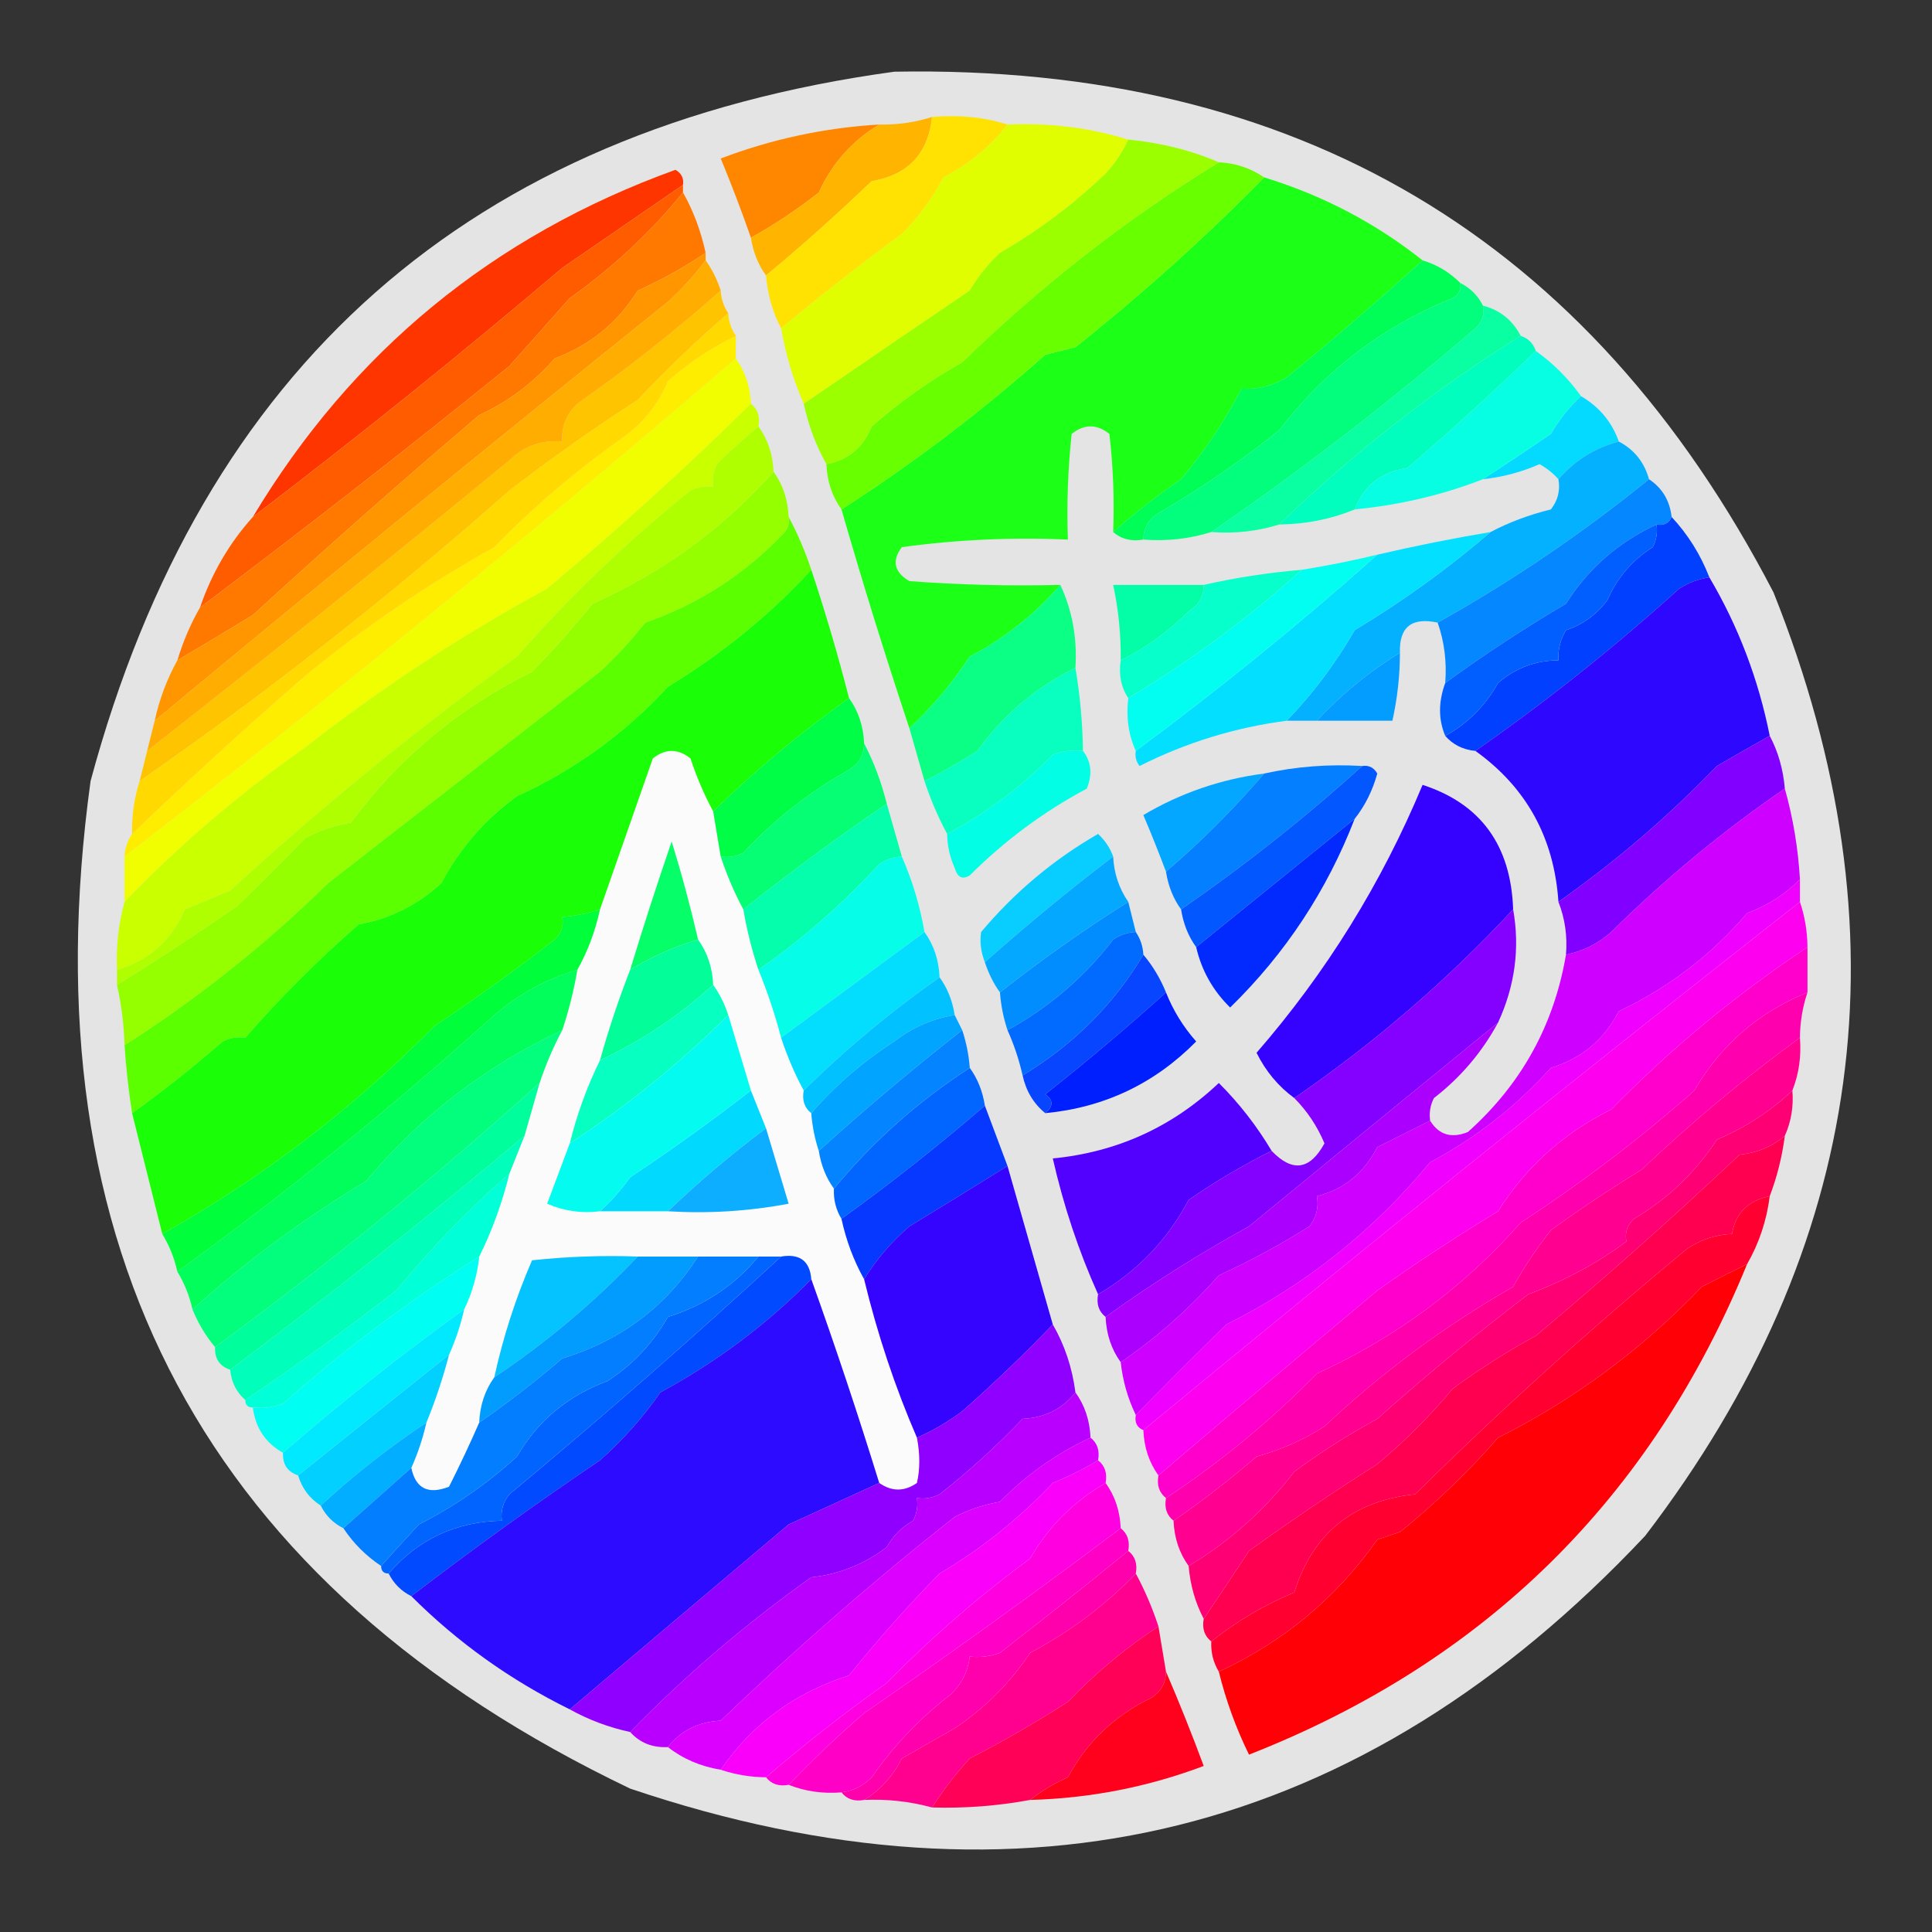 <?xml version="1.0" encoding="UTF-8"?>
<!DOCTYPE svg PUBLIC "-//W3C//DTD SVG 1.1//EN" "http://www.w3.org/Graphics/SVG/1.1/DTD/svg11.dtd">
<svg xmlns="http://www.w3.org/2000/svg" version="1.1" width="256px" height="256px" style="shape-rendering:geometricPrecision; text-rendering:geometricPrecision; image-rendering:optimizeQuality; fill-rule:evenodd; clip-rule:evenodd" xmlns:xlink="http://www.w3.org/1999/xlink">
<rect width="100%" height="100%" fill="#333333" stroke="none"/>
<g><path style="opacity:0.868" fill="#fefefe" d="M 118.5,9.5 C 171.758,8.532 210.591,31.532 235,78.5C 252.966,123.498 247.299,165.165 218,203.5C 180.456,243.428 135.623,254.594 83.5,237C 27.297,210.106 3.464,165.606 12,103.5C 26.797,48.527 62.297,17.194 118.5,9.5 Z"/></g>
<g><path style="opacity:1" fill="#ff8700" d="M 116.5,16.5 C 112.929,18.637 110.262,21.637 108.5,25.5C 105.615,27.769 102.615,29.769 99.5,31.5C 98.268,27.973 96.935,24.473 95.5,21C 102.265,18.428 109.265,16.928 116.5,16.5 Z"/></g>
<g><path style="opacity:1" fill="#ffb500" d="M 123.5,15.5 C 122.985,20.366 120.318,23.199 115.5,24C 110.922,28.39 106.256,32.557 101.5,36.5C 100.463,35.07 99.796,33.403 99.5,31.5C 102.615,29.769 105.615,27.769 108.5,25.5C 110.262,21.637 112.929,18.637 116.5,16.5C 118.903,16.552 121.236,16.219 123.5,15.5 Z"/></g>
<g><path style="opacity:1" fill="#ffe201" d="M 123.5,15.5 C 127.042,15.187 130.375,15.521 133.5,16.5C 131.238,19.401 128.404,21.734 125,23.5C 123.561,26.275 121.728,28.775 119.5,31C 113.956,35.061 108.623,39.228 103.5,43.5C 102.388,41.401 101.721,39.067 101.5,36.5C 106.256,32.557 110.922,28.39 115.5,24C 120.318,23.199 122.985,20.366 123.5,15.5 Z"/></g>
<g><path style="opacity:1" fill="#e0fe00" d="M 133.5,16.5 C 139.084,16.255 144.417,16.922 149.5,18.5C 148.781,20.091 147.781,21.591 146.5,23C 142.275,27.054 137.609,30.554 132.5,33.5C 130.926,34.984 129.593,36.651 128.5,38.5C 121.101,43.523 113.767,48.523 106.5,53.5C 105.101,50.301 104.101,46.968 103.5,43.5C 108.623,39.228 113.956,35.061 119.5,31C 121.728,28.775 123.561,26.275 125,23.5C 128.404,21.734 131.238,19.401 133.5,16.5 Z"/></g>
<g><path style="opacity:1" fill="#1cff17" d="M 167.5,23.5 C 175.265,25.881 182.265,29.548 188.5,34.5C 182.797,39.68 176.797,44.847 170.5,50C 168.655,51.128 166.655,51.628 164.5,51.5C 162.352,55.685 159.685,59.685 156.5,63.5C 153.278,65.704 150.278,68.037 147.5,70.5C 147.666,66.154 147.499,61.821 147,57.5C 145.333,56.167 143.667,56.167 142,57.5C 141.501,62.155 141.334,66.822 141.5,71.5C 134.137,71.169 126.803,71.503 119.5,72.5C 118.141,74.306 118.475,75.806 120.5,77C 127.158,77.5 133.825,77.666 140.5,77.5C 137.175,81.353 133.175,84.519 128.5,87C 126.172,90.516 123.505,93.682 120.5,96.5C 117.298,86.893 114.298,77.227 111.5,67.5C 120.992,61.403 129.992,54.569 138.5,47C 139.833,46.667 141.167,46.333 142.5,46C 151.404,38.919 159.737,31.419 167.5,23.5 Z"/></g>
<g><path style="opacity:1" fill="#68ff00" d="M 161.5,21.5 C 163.703,21.604 165.703,22.27 167.5,23.5C 159.737,31.419 151.404,38.919 142.5,46C 141.167,46.333 139.833,46.667 138.5,47C 129.992,54.569 120.992,61.403 111.5,67.5C 110.262,65.786 109.595,63.786 109.5,61.5C 112.386,60.952 114.386,59.285 115.5,56.5C 119.206,53.261 123.206,50.428 127.5,48C 137.943,37.835 149.277,29.001 161.5,21.5 Z"/></g>
<g><path style="opacity:1" fill="#9bff00" d="M 149.5,18.5 C 153.761,18.898 157.761,19.898 161.5,21.5C 149.277,29.001 137.943,37.835 127.5,48C 123.206,50.428 119.206,53.261 115.5,56.5C 114.386,59.285 112.386,60.952 109.5,61.5C 108.129,59.064 107.129,56.397 106.5,53.5C 113.767,48.523 121.101,43.523 128.5,38.5C 129.593,36.651 130.926,34.984 132.5,33.5C 137.609,30.554 142.275,27.054 146.5,23C 147.781,21.591 148.781,20.091 149.5,18.5 Z"/></g>
<g><path style="opacity:1" fill="#00fe57" d="M 188.5,34.5 C 190.411,35.075 192.078,36.075 193.5,37.5C 193.631,38.376 193.298,39.043 192.5,39.5C 183.279,43.212 175.613,49.045 169.5,57C 164.42,61.087 159.087,64.754 153.5,68C 152.177,68.816 151.511,69.983 151.5,71.5C 149.901,71.768 148.568,71.434 147.5,70.5C 150.278,68.037 153.278,65.704 156.5,63.5C 159.685,59.685 162.352,55.685 164.5,51.5C 166.655,51.628 168.655,51.128 170.5,50C 176.797,44.847 182.797,39.68 188.5,34.5 Z"/></g>
<g><path style="opacity:1" fill="#ff3500" d="M 90.5,24.5 C 85.164,28.171 79.83,31.838 74.5,35.5C 61.134,46.865 47.468,57.865 33.5,68.5C 46.668,46.568 65.335,31.235 89.5,22.5C 90.297,22.957 90.631,23.624 90.5,24.5 Z"/></g>
<g><path style="opacity:1" fill="#04d9ff" d="M 209.5,52.5 C 211.914,53.911 213.581,55.911 214.5,58.5C 211.319,59.349 208.652,61.015 206.5,63.5C 205.828,62.733 204.995,62.066 204,61.5C 201.618,62.554 199.118,63.221 196.5,63.5C 199.439,61.589 202.439,59.589 205.5,57.5C 206.612,55.581 207.946,53.914 209.5,52.5 Z"/></g>
<g><path style="opacity:1" fill="#07fee3" d="M 203.5,46.5 C 205.833,48.167 207.833,50.167 209.5,52.5C 207.946,53.914 206.612,55.581 205.5,57.5C 202.439,59.589 199.439,61.589 196.5,63.5C 191.126,65.592 185.46,66.925 179.5,67.5C 180.685,64.355 183.018,62.521 186.5,62C 192.388,56.939 198.055,51.773 203.5,46.5 Z"/></g>
<g><path style="opacity:1" fill="#ff5c00" d="M 90.5,24.5 C 90.5,24.833 90.5,25.167 90.5,25.5C 86.222,30.773 81.222,35.439 75.5,39.5C 72.833,42.5 70.167,45.5 67.5,48.5C 54.033,59.403 40.367,70.069 26.5,80.5C 28.044,75.976 30.377,71.976 33.5,68.5C 47.468,57.865 61.134,46.865 74.5,35.5C 79.83,31.838 85.164,28.171 90.5,24.5 Z"/></g>
<g><path style="opacity:1" fill="#02fe7c" d="M 193.5,37.5 C 194.833,38.167 195.833,39.167 196.5,40.5C 196.719,41.675 196.386,42.675 195.5,43.5C 184.108,53.304 172.441,62.304 160.5,70.5C 157.609,71.403 154.609,71.736 151.5,71.5C 151.511,69.983 152.177,68.816 153.5,68C 159.087,64.754 164.42,61.087 169.5,57C 175.613,49.045 183.279,43.212 192.5,39.5C 193.298,39.043 193.631,38.376 193.5,37.5 Z"/></g>
<g><path style="opacity:1" fill="#01febf" d="M 201.5,44.5 C 202.5,44.833 203.167,45.5 203.5,46.5C 198.055,51.773 192.388,56.939 186.5,62C 183.018,62.521 180.685,64.355 179.5,67.5C 176.411,68.785 173.078,69.451 169.5,69.5C 179.289,60.044 189.956,51.711 201.5,44.5 Z"/></g>
<g><path style="opacity:1" fill="#ffed00" d="M 97.5,44.5 C 97.5,45.5 97.5,46.5 97.5,47.5C 71.104,70.228 44.104,92.228 16.5,113.5C 16.557,112.391 16.89,111.391 17.5,110.5C 24.98,103.33 32.647,96.33 40.5,89.5C 48.31,83.093 56.644,77.426 65.5,72.5C 70.627,67.219 76.294,62.386 82.5,58C 85.226,56.077 87.226,53.577 88.5,50.5C 91.252,48.073 94.252,46.073 97.5,44.5 Z"/></g>
<g><path style="opacity:1" fill="#09ffa2" d="M 196.5,40.5 C 198.749,41.08 200.415,42.413 201.5,44.5C 189.956,51.711 179.289,60.044 169.5,69.5C 166.609,70.403 163.609,70.736 160.5,70.5C 172.441,62.304 184.108,53.304 195.5,43.5C 196.386,42.675 196.719,41.675 196.5,40.5 Z"/></g>
<g><path style="opacity:1" fill="#ffc400" d="M 95.5,38.5 C 95.557,39.609 95.89,40.609 96.5,41.5C 92.332,45.098 88.332,48.931 84.5,53C 78.695,56.742 73.029,60.742 67.5,65C 51.815,78.874 35.482,91.707 18.5,103.5C 18.833,102.167 19.167,100.833 19.5,99.5C 35.606,86.904 51.606,74.07 67.5,61C 69.441,59.097 71.774,58.264 74.5,58.5C 74.383,56.517 75.05,54.85 76.5,53.5C 83.164,48.827 89.497,43.827 95.5,38.5 Z"/></g>
<g><path style="opacity:1" fill="#ff7900" d="M 90.5,25.5 C 91.871,27.936 92.871,30.603 93.5,33.5C 90.651,35.425 87.651,37.091 84.5,38.5C 81.874,42.728 78.207,45.728 73.5,47.5C 70.655,50.745 67.322,53.245 63.5,55C 53.394,63.6 43.394,72.433 33.5,81.5C 30.144,83.536 26.81,85.536 23.5,87.5C 24.264,84.982 25.264,82.649 26.5,80.5C 40.367,70.069 54.033,59.403 67.5,48.5C 70.167,45.5 72.833,42.5 75.5,39.5C 81.222,35.439 86.222,30.773 90.5,25.5 Z"/></g>
<g><path style="opacity:1" fill="#04b1ff" d="M 214.5,58.5 C 216.543,59.579 217.876,61.246 218.5,63.5C 209.688,70.653 200.355,76.986 190.5,82.5C 187.05,81.756 185.384,83.09 185.5,86.5C 181.438,88.975 177.772,91.975 174.5,95.5C 173.167,95.5 171.833,95.5 170.5,95.5C 173.978,91.888 176.978,87.888 179.5,83.5C 185.921,79.635 191.921,75.302 197.5,70.5C 199.949,69.209 202.616,68.209 205.5,67.5C 206.429,66.311 206.762,64.978 206.5,63.5C 208.652,61.015 211.319,59.349 214.5,58.5 Z"/></g>
<g><path style="opacity:1" fill="#ff9600" d="M 93.5,33.5 C 93.5,33.833 93.5,34.167 93.5,34.5C 92.04,36.463 90.373,38.296 88.5,40C 65.654,58.352 42.987,76.852 20.5,95.5C 21.108,92.673 22.108,90.007 23.5,87.5C 26.81,85.536 30.144,83.536 33.5,81.5C 43.394,72.433 53.394,63.6 63.5,55C 67.322,53.245 70.655,50.745 73.5,47.5C 78.207,45.728 81.874,42.728 84.5,38.5C 87.651,37.091 90.651,35.425 93.5,33.5 Z"/></g>
<g><path style="opacity:1" fill="#ffad00" d="M 93.5,34.5 C 94.345,35.672 95.011,37.005 95.5,38.5C 89.497,43.827 83.164,48.827 76.5,53.5C 75.05,54.85 74.383,56.517 74.5,58.5C 71.774,58.264 69.441,59.097 67.5,61C 51.606,74.07 35.606,86.904 19.5,99.5C 19.833,98.167 20.167,96.833 20.5,95.5C 42.987,76.852 65.654,58.352 88.5,40C 90.373,38.296 92.04,36.463 93.5,34.5 Z"/></g>
<g><path style="opacity:1" fill="#0487ff" d="M 218.5,63.5 C 220.25,64.659 221.25,66.326 221.5,68.5C 221.158,69.338 220.492,69.672 219.5,69.5C 214.426,71.855 210.426,75.355 207.5,80C 201.964,83.263 196.63,86.763 191.5,90.5C 191.721,87.721 191.388,85.055 190.5,82.5C 200.355,76.986 209.688,70.653 218.5,63.5 Z"/></g>
<g><path style="opacity:1" fill="#04fea8" d="M 159.5,77.5 C 159.489,79.017 158.823,80.184 157.5,81C 154.862,83.654 151.862,85.82 148.5,87.5C 148.54,84.119 148.207,80.786 147.5,77.5C 151.5,77.5 155.5,77.5 159.5,77.5 Z"/></g>
<g><path style="opacity:1" fill="#07ffcb" d="M 172.5,75.5 C 165.42,81.906 157.753,87.573 149.5,92.5C 148.549,91.081 148.216,89.415 148.5,87.5C 151.862,85.82 154.862,83.654 157.5,81C 158.823,80.184 159.489,79.017 159.5,77.5C 163.657,76.551 167.99,75.884 172.5,75.5 Z"/></g>
<g><path style="opacity:1" fill="#ffd900" d="M 96.5,41.5 C 96.557,42.609 96.89,43.609 97.5,44.5C 94.252,46.073 91.252,48.073 88.5,50.5C 87.226,53.577 85.226,56.077 82.5,58C 76.294,62.386 70.627,67.219 65.5,72.5C 56.644,77.426 48.31,83.093 40.5,89.5C 32.647,96.33 24.98,103.33 17.5,110.5C 17.448,108.097 17.781,105.764 18.5,103.5C 35.482,91.707 51.815,78.874 67.5,65C 73.029,60.742 78.695,56.742 84.5,53C 88.332,48.931 92.332,45.098 96.5,41.5 Z"/></g>
<g><path style="opacity:1" fill="#0240ff" d="M 221.5,68.5 C 223.664,70.822 225.331,73.489 226.5,76.5C 225.078,76.709 223.745,77.209 222.5,78C 213.894,85.784 204.894,92.951 195.5,99.5C 193.847,99.34 192.514,98.674 191.5,97.5C 194.451,95.882 196.784,93.549 198.5,90.5C 200.816,88.507 203.482,87.507 206.5,87.5C 206.421,86.07 206.754,84.736 207.5,83.5C 209.747,82.755 211.58,81.422 213,79.5C 214.281,76.553 216.281,74.219 219,72.5C 219.483,71.552 219.649,70.552 219.5,69.5C 220.492,69.672 221.158,69.338 221.5,68.5 Z"/></g>
<g><path style="opacity:1" fill="#03e0ff" d="M 197.5,70.5 C 191.921,75.302 185.921,79.635 179.5,83.5C 176.978,87.888 173.978,91.888 170.5,95.5C 163.652,96.394 157.152,98.394 151,101.5C 150.536,100.906 150.369,100.239 150.5,99.5C 161.573,91.302 172.24,82.635 182.5,73.5C 187.468,72.341 192.468,71.341 197.5,70.5 Z"/></g>
<g><path style="opacity:1" fill="#025fff" d="M 219.5,69.5 C 219.649,70.552 219.483,71.552 219,72.5C 216.281,74.219 214.281,76.553 213,79.5C 211.58,81.422 209.747,82.755 207.5,83.5C 206.754,84.736 206.421,86.07 206.5,87.5C 203.482,87.507 200.816,88.507 198.5,90.5C 196.784,93.549 194.451,95.882 191.5,97.5C 190.583,95.338 190.583,93.005 191.5,90.5C 196.63,86.763 201.964,83.263 207.5,80C 210.426,75.355 214.426,71.855 219.5,69.5 Z"/></g>
<g><path style="opacity:1" fill="#02fef1" d="M 182.5,73.5 C 172.24,82.635 161.573,91.302 150.5,99.5C 149.532,97.393 149.198,95.059 149.5,92.5C 157.753,87.573 165.42,81.906 172.5,75.5C 175.865,74.96 179.198,74.294 182.5,73.5 Z"/></g>
<g><path style="opacity:1" fill="#039dff" d="M 185.5,86.5 C 185.492,89.545 185.159,92.545 184.5,95.5C 181.167,95.5 177.833,95.5 174.5,95.5C 177.772,91.975 181.438,88.975 185.5,86.5 Z"/></g>
<g><path style="opacity:1" fill="#f1fe00" d="M 97.5,47.5 C 98.738,49.214 99.405,51.214 99.5,53.5C 90.818,62.047 81.818,70.213 72.5,78C 61.219,84.139 50.552,91.139 40.5,99C 31.713,105.18 23.713,112.013 16.5,119.5C 16.5,117.5 16.5,115.5 16.5,113.5C 44.104,92.228 71.104,70.228 97.5,47.5 Z"/></g>
<g><path style="opacity:1" fill="#0bff84" d="M 140.5,77.5 C 142.082,80.876 142.749,84.542 142.5,88.5C 137.276,91.053 132.942,94.72 129.5,99.5C 127.146,100.998 124.813,102.332 122.5,103.5C 121.833,101.167 121.167,98.833 120.5,96.5C 123.505,93.682 126.172,90.516 128.5,87C 133.175,84.519 137.175,81.353 140.5,77.5 Z"/></g>
<g><path style="opacity:1" fill="#2e07ff" d="M 226.5,76.5 C 230.331,82.985 232.998,89.985 234.5,97.5C 232.184,98.806 229.85,100.139 227.5,101.5C 221.027,108.218 214.027,114.218 206.5,119.5C 205.928,111.014 202.261,104.348 195.5,99.5C 204.894,92.951 213.894,85.784 222.5,78C 223.745,77.209 225.078,76.709 226.5,76.5 Z"/></g>
<g><path style="opacity:0.892" fill="#fefefe" d="M 94.5,107.5 C 94.833,109.5 95.167,111.5 95.5,113.5C 96.323,115.987 97.323,118.321 98.5,120.5C 98.963,123.221 99.629,125.888 100.5,128.5C 101.696,131.421 102.696,134.421 103.5,137.5C 104.323,139.987 105.323,142.321 106.5,144.5C 106.263,145.791 106.596,146.791 107.5,147.5C 107.629,149.216 107.962,150.883 108.5,152.5C 108.796,154.403 109.463,156.07 110.5,157.5C 110.433,158.959 110.766,160.292 111.5,161.5C 112.129,164.397 113.129,167.064 114.5,169.5C 116.261,176.784 118.595,183.784 121.5,190.5C 121.92,192.674 121.92,194.674 121.5,196.5C 119.833,197.666 118.166,197.666 116.5,196.5C 113.701,187.437 110.701,178.437 107.5,169.5C 107.306,167.088 105.973,166.088 103.5,166.5C 102.5,166.5 101.5,166.5 100.5,166.5C 97.833,166.5 95.167,166.5 92.5,166.5C 89.833,166.5 87.167,166.5 84.5,166.5C 79.822,166.334 75.155,166.501 70.5,167C 68.332,172.003 66.666,177.17 65.5,182.5C 64.262,184.214 63.595,186.214 63.5,188.5C 62.281,191.291 60.948,194.124 59.5,197C 56.738,198.077 55.072,197.244 54.5,194.5C 55.363,192.579 56.029,190.579 56.5,188.5C 57.696,185.579 58.696,182.579 59.5,179.5C 60.363,177.579 61.029,175.579 61.5,173.5C 62.566,171.299 63.233,168.965 63.5,166.5C 65.204,163.061 66.538,159.395 67.5,155.5C 68.167,153.833 68.833,152.167 69.5,150.5C 70.167,148.167 70.833,145.833 71.5,143.5C 72.305,141.085 73.305,138.751 74.5,136.5C 75.371,133.888 76.037,131.221 76.5,128.5C 77.871,126.064 78.871,123.397 79.5,120.5C 81.824,113.862 84.158,107.195 86.5,100.5C 88.167,99.167 89.833,99.167 91.5,100.5C 92.33,103.016 93.33,105.35 94.5,107.5 Z"/></g>
<g><path style="opacity:1" fill="#caff00" d="M 99.5,53.5 C 100.404,54.209 100.737,55.209 100.5,56.5C 98.645,58.033 96.812,59.7 95,61.5C 94.517,62.448 94.35,63.448 94.5,64.5C 93.448,64.35 92.448,64.517 91.5,65C 83.185,71.657 75.519,78.99 68.5,87C 55.21,96.629 42.543,106.962 30.5,118C 28.5,118.833 26.5,119.667 24.5,120.5C 22.725,124.612 19.725,127.278 15.5,128.5C 15.368,125.43 15.701,122.43 16.5,119.5C 23.713,112.013 31.713,105.18 40.5,99C 50.552,91.139 61.219,84.139 72.5,78C 81.818,70.213 90.818,62.047 99.5,53.5 Z"/></g>
<g><path style="opacity:1" fill="#01fe46" d="M 112.5,92.5 C 113.738,94.214 114.405,96.214 114.5,98.5C 114.489,100.017 113.823,101.184 112.5,102C 107.211,104.965 102.544,108.632 98.5,113C 97.552,113.483 96.552,113.649 95.5,113.5C 95.167,111.5 94.833,109.5 94.5,107.5C 100.122,102.026 106.122,97.026 112.5,92.5 Z"/></g>
<g><path style="opacity:1" fill="#02ffe5" d="M 143.5,99.5 C 144.613,100.946 144.78,102.613 144,104.5C 138.27,107.562 133.103,111.396 128.5,116C 127.517,116.591 126.85,116.257 126.5,115C 125.852,113.56 125.519,112.06 125.5,110.5C 130.712,107.727 135.379,104.227 139.5,100C 140.793,99.51 142.127,99.343 143.5,99.5 Z"/></g>
<g><path style="opacity:1" fill="#03a7ff" d="M 167.5,102.5 C 163.473,107.194 159.14,111.527 154.5,115.5C 153.587,113.067 152.587,110.567 151.5,108C 156.441,105.075 161.775,103.242 167.5,102.5 Z"/></g>
<g><path style="opacity:1" fill="#08ffbf" d="M 142.5,88.5 C 143.114,92.135 143.448,95.802 143.5,99.5C 142.127,99.343 140.793,99.51 139.5,100C 135.379,104.227 130.712,107.727 125.5,110.5C 124.323,108.321 123.323,105.987 122.5,103.5C 124.813,102.332 127.146,100.998 129.5,99.5C 132.942,94.72 137.276,91.053 142.5,88.5 Z"/></g>
<g><path style="opacity:1" fill="#037fff" d="M 180.5,101.5 C 173.017,108.272 165.017,114.605 156.5,120.5C 155.463,119.07 154.796,117.403 154.5,115.5C 159.14,111.527 163.473,107.194 167.5,102.5C 171.735,101.564 176.069,101.231 180.5,101.5 Z"/></g>
<g><path style="opacity:1" fill="#06fe74" d="M 114.5,98.5 C 115.795,100.979 116.795,103.646 117.5,106.5C 111.008,110.916 104.675,115.583 98.5,120.5C 97.323,118.321 96.323,115.987 95.5,113.5C 96.552,113.649 97.552,113.483 98.5,113C 102.544,108.632 107.211,104.965 112.5,102C 113.823,101.184 114.489,100.017 114.5,98.5 Z"/></g>
<g><path style="opacity:1" fill="#95ff00" d="M 102.5,62.5 C 103.738,64.214 104.405,66.214 104.5,68.5C 104.631,69.239 104.464,69.906 104,70.5C 98.762,76.043 92.595,80.043 85.5,82.5C 83.656,84.843 81.656,87.01 79.5,89C 67.5,98.333 55.5,107.667 43.5,117C 35.207,125.135 26.207,132.302 16.5,138.5C 16.425,135.794 16.092,133.127 15.5,130.5C 20.928,127.142 26.262,123.642 31.5,120C 34.58,117 37.58,114 40.5,111C 42.392,110.027 44.392,109.36 46.5,109C 52.771,100.494 60.771,93.827 70.5,89C 73.339,86.119 76.005,83.119 78.5,80C 87.812,75.856 95.812,70.022 102.5,62.5 Z"/></g>
<g><path style="opacity:1" fill="#0257ff" d="M 180.5,101.5 C 181.376,101.369 182.043,101.702 182.5,102.5C 181.864,104.78 180.864,106.78 179.5,108.5C 172.519,114.143 165.519,119.81 158.5,125.5C 157.463,124.07 156.796,122.403 156.5,120.5C 165.017,114.605 173.017,108.272 180.5,101.5 Z"/></g>
<g><path style="opacity:1" fill="#8100ff" d="M 234.5,97.5 C 235.612,99.599 236.279,101.933 236.5,104.5C 228.303,110.111 220.636,116.445 213.5,123.5C 211.757,125.038 209.757,126.038 207.5,126.5C 207.702,124.05 207.369,121.717 206.5,119.5C 214.027,114.218 221.027,108.218 227.5,101.5C 229.85,100.139 232.184,98.806 234.5,97.5 Z"/></g>
<g><path style="opacity:1" fill="#b0ff00" d="M 100.5,56.5 C 101.738,58.214 102.405,60.214 102.5,62.5C 95.812,70.022 87.812,75.856 78.5,80C 76.005,83.119 73.339,86.119 70.5,89C 60.771,93.827 52.771,100.494 46.5,109C 44.392,109.36 42.392,110.027 40.5,111C 37.58,114 34.58,117 31.5,120C 26.262,123.642 20.928,127.142 15.5,130.5C 15.5,129.833 15.5,129.167 15.5,128.5C 19.725,127.278 22.725,124.612 24.5,120.5C 26.5,119.667 28.5,118.833 30.5,118C 42.543,106.962 55.21,96.629 68.5,87C 75.519,78.99 83.185,71.657 91.5,65C 92.448,64.517 93.448,64.35 94.5,64.5C 94.35,63.448 94.517,62.448 95,61.5C 96.812,59.7 98.645,58.033 100.5,56.5 Z"/></g>
<g><path style="opacity:1" fill="#04feac" d="M 117.5,106.5 C 118.167,108.833 118.833,111.167 119.5,113.5C 118.417,113.539 117.417,113.873 116.5,114.5C 111.556,119.857 106.223,124.523 100.5,128.5C 99.629,125.888 98.963,123.221 98.5,120.5C 104.675,115.583 111.008,110.916 117.5,106.5 Z"/></g>
<g><path style="opacity:1" fill="#08ceff" d="M 147.5,113.5 C 141.689,117.917 136.022,122.584 130.5,127.5C 129.972,126.153 129.805,124.819 130,123.5C 134.435,118.226 139.602,113.893 145.5,110.5C 146.425,111.357 147.092,112.357 147.5,113.5 Z"/></g>
<g><path style="opacity:1" fill="#3502ff" d="M 200.5,120.5 C 191.777,129.886 182.111,138.22 171.5,145.5C 169.376,143.941 167.709,141.941 166.5,139.5C 175.738,128.859 183.072,117.025 188.5,104C 196.206,106.504 200.206,112.004 200.5,120.5 Z"/></g>
<g><path style="opacity:1" fill="#06fee8" d="M 119.5,113.5 C 120.899,116.699 121.899,120.032 122.5,123.5C 116.148,128.191 109.815,132.858 103.5,137.5C 102.696,134.421 101.696,131.421 100.5,128.5C 106.223,124.523 111.556,119.857 116.5,114.5C 117.417,113.873 118.417,113.539 119.5,113.5 Z"/></g>
<g><path style="opacity:1" fill="#05a8ff" d="M 147.5,113.5 C 147.604,115.703 148.27,117.703 149.5,119.5C 143.63,123.192 137.963,127.192 132.5,131.5C 131.655,130.329 130.989,128.995 130.5,127.5C 136.022,122.584 141.689,117.917 147.5,113.5 Z"/></g>
<g><path style="opacity:1" fill="#ef00ff" d="M 238.5,116.5 C 238.5,117.5 238.5,118.5 238.5,119.5C 209.211,142.454 180.211,165.787 151.5,189.5C 150.662,189.158 150.328,188.492 150.5,187.5C 154.413,183.517 158.413,179.517 162.5,175.5C 172.995,170.247 181.995,163.081 189.5,154C 195.552,150.785 200.885,146.618 205.5,141.5C 209.573,140.259 212.573,137.759 214.5,134C 221.109,130.866 226.776,126.533 231.5,121C 234.267,119.963 236.601,118.463 238.5,116.5 Z"/></g>
<g><path style="opacity:1" fill="#06fe68" d="M 92.5,124.5 C 89.299,125.453 86.299,126.786 83.5,128.5C 85.226,122.82 87.06,117.154 89,111.5C 90.327,115.809 91.493,120.142 92.5,124.5 Z"/></g>
<g><path style="opacity:1" fill="#022aff" d="M 179.5,108.5 C 175.82,118.017 170.32,126.351 163,133.5C 160.716,131.264 159.216,128.598 158.5,125.5C 165.519,119.81 172.519,114.143 179.5,108.5 Z"/></g>
<g><path style="opacity:1" fill="#028dff" d="M 149.5,119.5 C 149.833,120.833 150.167,122.167 150.5,123.5C 149.417,123.539 148.417,123.873 147.5,124.5C 143.677,129.471 139.011,133.471 133.5,136.5C 132.962,134.883 132.629,133.216 132.5,131.5C 137.963,127.192 143.63,123.192 149.5,119.5 Z"/></g>
<g><path style="opacity:1" fill="#ff00cc" d="M 239.5,125.5 C 239.5,127.5 239.5,129.5 239.5,131.5C 233.022,134.115 228.022,138.448 224.5,144.5C 217.284,150.878 209.617,156.711 201.5,162C 193.931,170.565 184.931,177.231 174.5,182C 168.395,188.214 161.728,193.714 154.5,198.5C 153.596,197.791 153.263,196.791 153.5,195.5C 163.016,187.372 172.682,179.205 182.5,171C 187.698,167.303 193.031,163.803 198.5,160.5C 202.161,154.644 207.161,150.144 213.5,147C 221.433,138.897 230.099,131.73 239.5,125.5 Z"/></g>
<g><path style="opacity:1" fill="#026bff" d="M 150.5,123.5 C 151.11,124.391 151.443,125.391 151.5,126.5C 147.611,133.056 142.278,138.389 135.5,142.5C 135.029,140.421 134.363,138.421 133.5,136.5C 139.011,133.471 143.677,129.471 147.5,124.5C 148.417,123.873 149.417,123.539 150.5,123.5 Z"/></g>
<g><path style="opacity:1" fill="#03deff" d="M 122.5,123.5 C 123.738,125.214 124.405,127.214 124.5,129.5C 118.011,134.055 112.011,139.055 106.5,144.5C 105.323,142.321 104.323,139.987 103.5,137.5C 109.815,132.858 116.148,128.191 122.5,123.5 Z"/></g>
<g><path style="opacity:1" fill="#01c2ff" d="M 124.5,129.5 C 125.537,130.93 126.204,132.597 126.5,134.5C 123.533,134.989 120.867,136.155 118.5,138C 114.32,140.687 110.654,143.854 107.5,147.5C 106.596,146.791 106.263,145.791 106.5,144.5C 112.011,139.055 118.011,134.055 124.5,129.5 Z"/></g>
<g><path style="opacity:1" fill="#03fe99" d="M 92.5,124.5 C 93.738,126.214 94.405,128.214 94.5,130.5C 90.016,134.578 85.016,137.911 79.5,140.5C 80.637,136.421 81.971,132.421 83.5,128.5C 86.299,126.786 89.299,125.453 92.5,124.5 Z"/></g>
<g><path style="opacity:1" fill="#ce00ff" d="M 236.5,104.5 C 237.593,108.394 238.26,112.394 238.5,116.5C 236.601,118.463 234.267,119.963 231.5,121C 226.776,126.533 221.109,130.866 214.5,134C 212.573,137.759 209.573,140.259 205.5,141.5C 200.885,146.618 195.552,150.785 189.5,154C 181.995,163.081 172.995,170.247 162.5,175.5C 158.413,179.517 154.413,183.517 150.5,187.5C 149.434,185.299 148.767,182.965 148.5,180.5C 153.233,177.276 157.567,173.442 161.5,169C 165.66,167.088 169.66,164.921 173.5,162.5C 174.429,161.311 174.762,159.978 174.5,158.5C 178.073,157.604 180.739,155.438 182.5,152C 184.86,150.82 187.193,149.653 189.5,148.5C 190.659,150.377 192.326,150.877 194.5,150C 201.578,143.676 205.912,135.842 207.5,126.5C 209.757,126.038 211.757,125.038 213.5,123.5C 220.636,116.445 228.303,110.111 236.5,104.5 Z"/></g>
<g><path style="opacity:1" fill="#5bff00" d="M 104.5,68.5 C 105.677,70.679 106.677,73.013 107.5,75.5C 102.011,81.469 95.677,86.635 88.5,91C 82.832,97.161 76.166,101.995 68.5,105.5C 64.265,108.567 60.932,112.4 58.5,117C 55.381,119.893 51.714,121.726 47.5,122.5C 42.028,127.306 37.028,132.306 32.5,137.5C 31.448,137.351 30.448,137.517 29.5,138C 25.625,141.381 21.625,144.547 17.5,147.5C 17.037,144.518 16.704,141.518 16.5,138.5C 26.207,132.302 35.207,125.135 43.5,117C 55.5,107.667 67.5,98.333 79.5,89C 81.656,87.01 83.656,84.843 85.5,82.5C 92.595,80.043 98.762,76.043 104,70.5C 104.464,69.906 104.631,69.239 104.5,68.5 Z"/></g>
<g><path style="opacity:1" fill="#0845ff" d="M 151.5,126.5 C 152.737,127.965 153.737,129.632 154.5,131.5C 149.358,136.135 144.024,140.635 138.5,145C 139.598,145.77 139.598,146.603 138.5,147.5C 136.953,146.232 135.953,144.565 135.5,142.5C 142.278,138.389 147.611,133.056 151.5,126.5 Z"/></g>
<g><path style="opacity:1" fill="#07ffc2" d="M 94.5,130.5 C 95.345,131.671 96.011,133.005 96.5,134.5C 90.093,140.874 83.093,146.541 75.5,151.5C 76.462,147.605 77.796,143.939 79.5,140.5C 85.016,137.911 90.016,134.578 94.5,130.5 Z"/></g>
<g><path style="opacity:1" fill="#001fff" d="M 154.5,131.5 C 155.446,133.89 156.779,136.056 158.5,138C 152.989,143.589 146.322,146.755 138.5,147.5C 139.598,146.603 139.598,145.77 138.5,145C 144.024,140.635 149.358,136.135 154.5,131.5 Z"/></g>
<g><path style="opacity:1" fill="#ff00af" d="M 239.5,131.5 C 238.85,133.435 238.517,135.435 238.5,137.5C 231.161,142.849 224.161,148.682 217.5,155C 213.402,157.51 209.402,160.176 205.5,163C 203.629,165.37 201.962,167.87 200.5,170.5C 191.408,175.705 183.075,181.872 175.5,189C 172.726,190.781 169.726,192.115 166.5,193C 162.939,196.073 159.272,198.906 155.5,201.5C 154.596,200.791 154.263,199.791 154.5,198.5C 161.728,193.714 168.395,188.214 174.5,182C 184.931,177.231 193.931,170.565 201.5,162C 209.617,156.711 217.284,150.878 224.5,144.5C 228.022,138.448 233.022,134.115 239.5,131.5 Z"/></g>
<g><path style="opacity:1" fill="#01a5ff" d="M 126.5,134.5 C 126.833,135.167 127.167,135.833 127.5,136.5C 120.981,141.596 114.648,146.929 108.5,152.5C 107.962,150.883 107.629,149.216 107.5,147.5C 110.654,143.854 114.32,140.687 118.5,138C 120.867,136.155 123.533,134.989 126.5,134.5 Z"/></g>
<g><path style="opacity:1" fill="#0166ff" d="M 128.5,141.5 C 129.537,142.93 130.204,144.597 130.5,146.5C 124.364,151.802 118.031,156.802 111.5,161.5C 110.766,160.292 110.433,158.959 110.5,157.5C 115.666,151.247 121.666,145.914 128.5,141.5 Z"/></g>
<g><path style="opacity:1" fill="#00fe3b" d="M 79.5,120.5 C 78.871,123.397 77.871,126.064 76.5,128.5C 72.382,129.725 68.715,131.725 65.5,134.5C 52.041,146.638 38.041,157.972 23.5,168.5C 23.108,166.716 22.441,165.05 21.5,163.5C 34.789,156.047 46.789,146.88 57.5,136C 62.973,132.36 68.306,128.527 73.5,124.5C 74.386,123.675 74.719,122.675 74.5,121.5C 76.216,121.371 77.883,121.038 79.5,120.5 Z"/></g>
<g><path style="opacity:1" fill="#1aff07" d="M 107.5,75.5 C 109.369,81.108 111.036,86.775 112.5,92.5C 106.122,97.026 100.122,102.026 94.5,107.5C 93.33,105.35 92.33,103.016 91.5,100.5C 89.833,99.167 88.167,99.167 86.5,100.5C 84.158,107.195 81.824,113.862 79.5,120.5C 77.883,121.038 76.216,121.371 74.5,121.5C 74.719,122.675 74.386,123.675 73.5,124.5C 68.306,128.527 62.973,132.36 57.5,136C 46.789,146.88 34.789,156.047 21.5,163.5C 20.167,158.167 18.833,152.833 17.5,147.5C 21.625,144.547 25.625,141.381 29.5,138C 30.448,137.517 31.448,137.351 32.5,137.5C 37.028,132.306 42.028,127.306 47.5,122.5C 51.714,121.726 55.381,119.893 58.5,117C 60.932,112.4 64.265,108.567 68.5,105.5C 76.166,101.995 82.832,97.161 88.5,91C 95.677,86.635 102.011,81.469 107.5,75.5 Z"/></g>
<g><path style="opacity:1" fill="#01fe5b" d="M 76.5,128.5 C 76.037,131.221 75.371,133.888 74.5,136.5C 64.372,141.235 55.706,147.901 48.5,156.5C 40.217,161.496 32.551,167.163 25.5,173.5C 25.108,171.716 24.441,170.05 23.5,168.5C 38.041,157.972 52.041,146.638 65.5,134.5C 68.715,131.725 72.382,129.725 76.5,128.5 Z"/></g>
<g><path style="opacity:1" fill="#04fcf0" d="M 96.5,134.5 C 97.5,137.833 98.5,141.167 99.5,144.5C 94.301,148.534 88.968,152.368 83.5,156C 82.301,157.694 80.968,159.194 79.5,160.5C 77.076,160.808 74.743,160.474 72.5,159.5C 73.508,156.805 74.508,154.138 75.5,151.5C 83.093,146.541 90.093,140.874 96.5,134.5 Z"/></g>
<g><path style="opacity:1" fill="#02d9ff" d="M 99.5,144.5 C 100.167,146.167 100.833,147.833 101.5,149.5C 96.964,152.879 92.63,156.546 88.5,160.5C 85.5,160.5 82.5,160.5 79.5,160.5C 80.968,159.194 82.301,157.694 83.5,156C 88.968,152.368 94.301,148.534 99.5,144.5 Z"/></g>
<g><path style="opacity:1" fill="#0485ff" d="M 127.5,136.5 C 128.038,138.117 128.371,139.784 128.5,141.5C 121.666,145.914 115.666,151.247 110.5,157.5C 109.463,156.07 108.796,154.403 108.5,152.5C 114.648,146.929 120.981,141.596 127.5,136.5 Z"/></g>
<g><path style="opacity:1" fill="#0daeff" d="M 101.5,149.5 C 102.495,152.821 103.495,156.154 104.5,159.5C 99.208,160.495 93.875,160.828 88.5,160.5C 92.63,156.546 96.964,152.879 101.5,149.5 Z"/></g>
<g><path style="opacity:1" fill="#fe00f0" d="M 238.5,119.5 C 239.15,121.435 239.483,123.435 239.5,125.5C 230.099,131.73 221.433,138.897 213.5,147C 207.161,150.144 202.161,154.644 198.5,160.5C 193.031,163.803 187.698,167.303 182.5,171C 172.682,179.205 163.016,187.372 153.5,195.5C 152.262,193.786 151.595,191.786 151.5,189.5C 180.211,165.787 209.211,142.454 238.5,119.5 Z"/></g>
<g><path style="opacity:1" fill="#0638ff" d="M 130.5,146.5 C 131.5,149.167 132.5,151.833 133.5,154.5C 129.23,157.159 124.897,159.826 120.5,162.5C 118.109,164.553 116.109,166.886 114.5,169.5C 113.129,167.064 112.129,164.397 111.5,161.5C 118.031,156.802 124.364,151.802 130.5,146.5 Z"/></g>
<g><path style="opacity:1" fill="#5301ff" d="M 168.5,152.5 C 164.784,154.339 161.117,156.506 157.5,159C 154.696,164.304 150.696,168.471 145.5,171.5C 142.928,165.784 140.928,159.784 139.5,153.5C 148,152.669 155.333,149.336 161.5,143.5C 164.209,146.208 166.542,149.208 168.5,152.5 Z"/></g>
<g><path style="opacity:1" fill="#8400ff" d="M 200.5,120.5 C 201.411,125.636 200.744,130.636 198.5,135.5C 187.585,144.396 176.585,153.396 165.5,162.5C 158.866,166.156 152.533,170.156 146.5,174.5C 145.596,173.791 145.263,172.791 145.5,171.5C 150.696,168.471 154.696,164.304 157.5,159C 161.117,156.506 164.784,154.339 168.5,152.5C 171.246,155.367 173.58,155.033 175.5,151.5C 174.533,149.21 173.2,147.21 171.5,145.5C 182.111,138.22 191.777,129.886 200.5,120.5 Z"/></g>
<g><path style="opacity:1" fill="#ac00ff" d="M 198.5,135.5 C 196.366,139.44 193.532,142.773 190,145.5C 189.517,146.448 189.351,147.448 189.5,148.5C 187.193,149.653 184.86,150.82 182.5,152C 180.739,155.438 178.073,157.604 174.5,158.5C 174.762,159.978 174.429,161.311 173.5,162.5C 169.66,164.921 165.66,167.088 161.5,169C 157.567,173.442 153.233,177.276 148.5,180.5C 147.262,178.786 146.595,176.786 146.5,174.5C 152.533,170.156 158.866,166.156 165.5,162.5C 176.585,153.396 187.585,144.396 198.5,135.5 Z"/></g>
<g><path style="opacity:1" fill="#03fe7d" d="M 74.5,136.5 C 73.305,138.751 72.305,141.085 71.5,143.5C 57.784,155.867 43.45,167.534 28.5,178.5C 27.263,177.035 26.263,175.368 25.5,173.5C 32.551,167.163 40.217,161.496 48.5,156.5C 55.706,147.901 64.372,141.235 74.5,136.5 Z"/></g>
<g><path style="opacity:1" fill="#01fe9d" d="M 71.5,143.5 C 70.833,145.833 70.167,148.167 69.5,150.5C 56.815,161.181 43.815,171.514 30.5,181.5C 29.094,181.027 28.427,180.027 28.5,178.5C 43.45,167.534 57.784,155.867 71.5,143.5 Z"/></g>
<g><path style="opacity:1" fill="#ff0074" d="M 237.5,144.5 C 237.675,146.621 237.341,148.621 236.5,150.5C 234.811,151.931 232.811,152.764 230.5,153C 221.705,161.288 212.705,169.288 203.5,177C 199.697,179.071 196.03,181.404 192.5,184C 189.43,187.667 186.096,191 182.5,194C 176.646,197.711 170.979,201.544 165.5,205.5C 163.553,208.464 161.553,211.464 159.5,214.5C 158.388,212.401 157.721,210.067 157.5,207.5C 162.917,204.254 167.583,200.088 171.5,195C 174.997,192.417 178.664,190.084 182.5,188C 188.893,182.285 195.559,176.785 202.5,171.5C 207.323,169.702 211.657,167.369 215.5,164.5C 215.281,163.325 215.614,162.325 216.5,161.5C 220.977,158.857 224.643,155.357 227.5,151C 231.235,149.428 234.568,147.262 237.5,144.5 Z"/></g>
<g><path style="opacity:1" fill="#01ffd8" d="M 67.5,155.5 C 66.538,159.395 65.204,163.061 63.5,166.5C 54.329,172.26 45.662,178.76 37.5,186C 36.207,186.49 34.873,186.657 33.5,186.5C 32.833,186.5 32.5,186.167 32.5,185.5C 39.234,180.958 45.901,176.125 52.5,171C 57.1,165.383 62.1,160.217 67.5,155.5 Z"/></g>
<g><path style="opacity:1" fill="#3404ff" d="M 133.5,154.5 C 135.5,161.501 137.5,168.501 139.5,175.5C 135.699,179.466 131.699,183.3 127.5,187C 125.595,188.421 123.595,189.588 121.5,190.5C 118.595,183.784 116.261,176.784 114.5,169.5C 116.109,166.886 118.109,164.553 120.5,162.5C 124.897,159.826 129.23,157.159 133.5,154.5 Z"/></g>
<g><path style="opacity:1" fill="#ff0006" d="M 231.5,167.5 C 218.789,198.544 196.789,220.211 165.5,232.5C 163.769,228.972 162.435,225.306 161.5,221.5C 170.07,217.549 177.07,211.715 182.5,204C 183.5,203.667 184.5,203.333 185.5,203C 190.148,199.255 194.482,195.088 198.5,190.5C 208.576,185.443 217.576,178.776 225.5,170.5C 227.528,169.451 229.528,168.451 231.5,167.5 Z"/></g>
<g><path style="opacity:1" fill="#01fef2" d="M 63.5,166.5 C 63.233,168.965 62.566,171.299 61.5,173.5C 53.188,179.483 45.188,185.816 37.5,192.5C 35.178,191.198 33.845,189.198 33.5,186.5C 34.873,186.657 36.207,186.49 37.5,186C 45.662,178.76 54.329,172.26 63.5,166.5 Z"/></g>
<g><path style="opacity:1" fill="#04c3ff" d="M 84.5,166.5 C 78.763,172.536 72.429,177.87 65.5,182.5C 66.666,177.17 68.332,172.003 70.5,167C 75.155,166.501 79.822,166.334 84.5,166.5 Z"/></g>
<g><path style="opacity:1" fill="#01febb" d="M 69.5,150.5 C 68.833,152.167 68.167,153.833 67.5,155.5C 62.1,160.217 57.1,165.383 52.5,171C 45.901,176.125 39.234,180.958 32.5,185.5C 31.326,184.486 30.66,183.153 30.5,181.5C 43.815,171.514 56.815,161.181 69.5,150.5 Z"/></g>
<g><path style="opacity:1" fill="#014aff" d="M 103.5,166.5 C 105.973,166.088 107.306,167.088 107.5,169.5C 101.656,175.441 94.989,180.441 87.5,184.5C 85.212,187.791 82.546,190.791 79.5,193.5C 70.961,199.264 62.627,205.264 54.5,211.5C 53.167,210.833 52.167,209.833 51.5,208.5C 55.4,203.961 60.4,201.628 66.5,201.5C 66.33,200.178 66.663,199.011 67.5,198C 79.902,187.684 91.902,177.184 103.5,166.5 Z"/></g>
<g><path style="opacity:1" fill="#029cff" d="M 84.5,166.5 C 87.167,166.5 89.833,166.5 92.5,166.5C 88.209,173.159 82.209,177.659 74.5,180C 70.957,183.049 67.291,185.882 63.5,188.5C 63.595,186.214 64.262,184.214 65.5,182.5C 72.429,177.87 78.763,172.536 84.5,166.5 Z"/></g>
<g><path style="opacity:1" fill="#02d0ff" d="M 59.5,179.5 C 58.696,182.579 57.696,185.579 56.5,188.5C 51.546,191.785 46.88,195.452 42.5,199.5C 41.026,198.564 40.026,197.23 39.5,195.5C 46.127,190.178 52.794,184.844 59.5,179.5 Z"/></g>
<g><path style="opacity:1" fill="#ff0091" d="M 238.5,137.5 C 238.702,139.95 238.369,142.283 237.5,144.5C 234.568,147.262 231.235,149.428 227.5,151C 224.643,155.357 220.977,158.857 216.5,161.5C 215.614,162.325 215.281,163.325 215.5,164.5C 211.657,167.369 207.323,169.702 202.5,171.5C 195.559,176.785 188.893,182.285 182.5,188C 178.664,190.084 174.997,192.417 171.5,195C 167.583,200.088 162.917,204.254 157.5,207.5C 156.262,205.786 155.595,203.786 155.5,201.5C 159.272,198.906 162.939,196.073 166.5,193C 169.726,192.115 172.726,190.781 175.5,189C 183.075,181.872 191.408,175.705 200.5,170.5C 201.962,167.87 203.629,165.37 205.5,163C 209.402,160.176 213.402,157.51 217.5,155C 224.161,148.682 231.161,142.849 238.5,137.5 Z"/></g>
<g><path style="opacity:1" fill="#01e9ff" d="M 61.5,173.5 C 61.029,175.579 60.363,177.579 59.5,179.5C 52.794,184.844 46.127,190.178 39.5,195.5C 38.094,195.027 37.427,194.027 37.5,192.5C 45.188,185.816 53.188,179.483 61.5,173.5 Z"/></g>
<g><path style="opacity:1" fill="#02aeff" d="M 56.5,188.5 C 56.029,190.579 55.363,192.579 54.5,194.5C 51.503,197.163 48.503,199.83 45.5,202.5C 44.167,201.833 43.167,200.833 42.5,199.5C 46.88,195.452 51.546,191.785 56.5,188.5 Z"/></g>
<g><path style="opacity:1" fill="#0164ff" d="M 100.5,166.5 C 101.5,166.5 102.5,166.5 103.5,166.5C 91.902,177.184 79.902,187.684 67.5,198C 66.663,199.011 66.33,200.178 66.5,201.5C 60.4,201.628 55.4,203.961 51.5,208.5C 50.833,208.5 50.5,208.167 50.5,207.5C 52.132,205.673 53.799,203.839 55.5,202C 60.214,199.604 64.548,196.604 68.5,193C 71.23,188.28 75.23,184.947 80.5,183C 83.843,180.823 86.51,177.99 88.5,174.5C 93.333,172.986 97.333,170.319 100.5,166.5 Z"/></g>
<g><path style="opacity:1" fill="#fa00fb" d="M 145.5,193.5 C 146.404,194.209 146.737,195.209 146.5,196.5C 142.254,198.949 138.92,202.283 136.5,206.5C 129.635,211.567 123.301,217.067 117.5,223C 111.926,226.942 106.593,231.109 101.5,235.5C 99.435,235.483 97.435,235.15 95.5,234.5C 99.656,228.454 105.323,224.287 112.5,222C 116.302,217.28 120.302,212.78 124.5,208.5C 130.047,205.221 135.047,201.221 139.5,196.5C 141.626,195.63 143.626,194.63 145.5,193.5 Z"/></g>
<g><path style="opacity:1" fill="#ff0031" d="M 234.5,158.5 C 234.095,161.715 233.095,164.715 231.5,167.5C 229.528,168.451 227.528,169.451 225.5,170.5C 217.576,178.776 208.576,185.443 198.5,190.5C 194.482,195.088 190.148,199.255 185.5,203C 184.5,203.333 183.5,203.667 182.5,204C 177.07,211.715 170.07,217.549 161.5,221.5C 160.766,220.292 160.433,218.959 160.5,217.5C 163.842,214.827 167.508,212.661 171.5,211C 173.928,203.194 179.261,198.861 187.5,198C 199.026,186.64 211.026,175.807 223.5,165.5C 225.323,164.253 227.323,163.586 229.5,163.5C 229.963,160.745 231.63,159.078 234.5,158.5 Z"/></g>
<g><path style="opacity:1" fill="#2c0bff" d="M 107.5,169.5 C 110.701,178.437 113.701,187.437 116.5,196.5C 112.52,198.332 108.52,200.165 104.5,202C 94.802,210.175 85.136,218.341 75.5,226.5C 67.641,222.632 60.641,217.632 54.5,211.5C 62.627,205.264 70.961,199.264 79.5,193.5C 82.546,190.791 85.212,187.791 87.5,184.5C 94.989,180.441 101.656,175.441 107.5,169.5 Z"/></g>
<g><path style="opacity:1" fill="#037eff" d="M 92.5,166.5 C 95.167,166.5 97.833,166.5 100.5,166.5C 97.333,170.319 93.333,172.986 88.5,174.5C 86.51,177.99 83.843,180.823 80.5,183C 75.23,184.947 71.23,188.28 68.5,193C 64.548,196.604 60.214,199.604 55.5,202C 53.799,203.839 52.132,205.673 50.5,207.5C 48.5,206.167 46.833,204.5 45.5,202.5C 48.503,199.83 51.503,197.163 54.5,194.5C 55.072,197.244 56.738,198.077 59.5,197C 60.948,194.124 62.281,191.291 63.5,188.5C 67.291,185.882 70.957,183.049 74.5,180C 82.209,177.659 88.209,173.159 92.5,166.5 Z"/></g>
<g><path style="opacity:1" fill="#ff0051" d="M 236.5,150.5 C 236.142,153.267 235.475,155.933 234.5,158.5C 231.63,159.078 229.963,160.745 229.5,163.5C 227.323,163.586 225.323,164.253 223.5,165.5C 211.026,175.807 199.026,186.64 187.5,198C 179.261,198.861 173.928,203.194 171.5,211C 167.508,212.661 163.842,214.827 160.5,217.5C 159.596,216.791 159.263,215.791 159.5,214.5C 161.553,211.464 163.553,208.464 165.5,205.5C 170.979,201.544 176.646,197.711 182.5,194C 186.096,191 189.43,187.667 192.5,184C 196.03,181.404 199.697,179.071 203.5,177C 212.705,169.288 221.705,161.288 230.5,153C 232.811,152.764 234.811,151.931 236.5,150.5 Z"/></g>
<g><path style="opacity:1" fill="#9000ff" d="M 139.5,175.5 C 141.072,178.215 142.072,181.215 142.5,184.5C 140.779,186.694 138.445,187.861 135.5,188C 132.038,191.631 128.371,194.965 124.5,198C 123.552,198.483 122.552,198.649 121.5,198.5C 121.649,199.552 121.483,200.552 121,201.5C 119.5,202.333 118.333,203.5 117.5,205C 114.564,207.256 111.23,208.589 107.5,209C 98.841,215.148 90.841,221.981 83.5,229.5C 80.673,228.892 78.007,227.892 75.5,226.5C 85.136,218.341 94.802,210.175 104.5,202C 108.52,200.165 112.52,198.332 116.5,196.5C 118.166,197.666 119.833,197.666 121.5,196.5C 121.92,194.674 121.92,192.674 121.5,190.5C 123.595,189.588 125.595,188.421 127.5,187C 131.699,183.3 135.699,179.466 139.5,175.5 Z"/></g>
<g><path style="opacity:1" fill="#b900ff" d="M 142.5,184.5 C 143.738,186.214 144.405,188.214 144.5,190.5C 139.994,192.589 135.994,195.423 132.5,199C 130.392,199.36 128.392,200.027 126.5,201C 115.748,209.482 105.415,218.482 95.5,228C 92.558,228.144 90.224,229.311 88.5,231.5C 86.447,231.598 84.78,230.931 83.5,229.5C 90.841,221.981 98.841,215.148 107.5,209C 111.23,208.589 114.564,207.256 117.5,205C 118.333,203.5 119.5,202.333 121,201.5C 121.483,200.552 121.649,199.552 121.5,198.5C 122.552,198.649 123.552,198.483 124.5,198C 128.371,194.965 132.038,191.631 135.5,188C 138.445,187.861 140.779,186.694 142.5,184.5 Z"/></g>
<g><path style="opacity:1" fill="#ff00ad" d="M 149.5,205.5 C 150.404,206.209 150.737,207.209 150.5,208.5C 146.438,212.709 141.772,216.209 136.5,219C 133.806,223.027 130.473,226.361 126.5,229C 124.161,230.343 121.828,231.676 119.5,233C 118.308,235.355 116.641,237.188 114.5,238.5C 113.209,238.737 112.209,238.404 111.5,237.5C 113.044,237.297 114.378,236.63 115.5,235.5C 118.424,231.287 121.924,227.62 126,224.5C 127.438,223.1 128.271,221.433 128.5,219.5C 129.873,219.657 131.207,219.49 132.5,219C 138.286,214.518 143.952,210.018 149.5,205.5 Z"/></g>
<g><path style="opacity:1" fill="#db00ff" d="M 144.5,190.5 C 145.404,191.209 145.737,192.209 145.5,193.5C 143.626,194.63 141.626,195.63 139.5,196.5C 135.047,201.221 130.047,205.221 124.5,208.5C 120.302,212.78 116.302,217.28 112.5,222C 105.323,224.287 99.656,228.454 95.5,234.5C 92.843,234.065 90.509,233.065 88.5,231.5C 90.224,229.311 92.558,228.144 95.5,228C 105.415,218.482 115.748,209.482 126.5,201C 128.392,200.027 130.392,199.36 132.5,199C 135.994,195.423 139.994,192.589 144.5,190.5 Z"/></g>
<g><path style="opacity:1" fill="#ff00c7" d="M 148.5,202.5 C 149.404,203.209 149.737,204.209 149.5,205.5C 143.952,210.018 138.286,214.518 132.5,219C 131.207,219.49 129.873,219.657 128.5,219.5C 128.271,221.433 127.438,223.1 126,224.5C 121.924,227.62 118.424,231.287 115.5,235.5C 114.378,236.63 113.044,237.297 111.5,237.5C 109.05,237.702 106.717,237.369 104.5,236.5C 107.588,233.249 110.922,230.083 114.5,227C 125.956,219.096 137.29,210.929 148.5,202.5 Z"/></g>
<g><path style="opacity:1" fill="#ff018e" d="M 150.5,208.5 C 151.677,210.679 152.677,213.013 153.5,215.5C 149.153,218.351 145.153,221.684 141.5,225.5C 137.296,228.2 132.963,230.7 128.5,233C 126.618,235.043 124.951,237.209 123.5,239.5C 120.57,238.701 117.57,238.368 114.5,238.5C 116.641,237.188 118.308,235.355 119.5,233C 121.828,231.676 124.161,230.343 126.5,229C 130.473,226.361 133.806,223.027 136.5,219C 141.772,216.209 146.438,212.709 150.5,208.5 Z"/></g>
<g><path style="opacity:1" fill="#ff00e1" d="M 146.5,196.5 C 147.738,198.214 148.405,200.214 148.5,202.5C 137.29,210.929 125.956,219.096 114.5,227C 110.922,230.083 107.588,233.249 104.5,236.5C 103.209,236.737 102.209,236.404 101.5,235.5C 106.593,231.109 111.926,226.942 117.5,223C 123.301,217.067 129.635,211.567 136.5,206.5C 138.92,202.283 142.254,198.949 146.5,196.5 Z"/></g>
<g><path style="opacity:1" fill="#ff0258" d="M 153.5,215.5 C 153.833,217.5 154.167,219.5 154.5,221.5C 154.489,223.017 153.823,224.184 152.5,225C 147.667,227.335 144,230.835 141.5,235.5C 139.64,236.325 137.974,237.325 136.5,238.5C 132.215,239.295 127.881,239.628 123.5,239.5C 124.951,237.209 126.618,235.043 128.5,233C 132.963,230.7 137.296,228.2 141.5,225.5C 145.153,221.684 149.153,218.351 153.5,215.5 Z"/></g>
<g><path style="opacity:1" fill="#ff001d" d="M 154.5,221.5 C 156.242,225.544 157.909,229.711 159.5,234C 152.093,236.79 144.426,238.29 136.5,238.5C 137.974,237.325 139.64,236.325 141.5,235.5C 144,230.835 147.667,227.335 152.5,225C 153.823,224.184 154.489,223.017 154.5,221.5 Z"/></g>
</svg>

